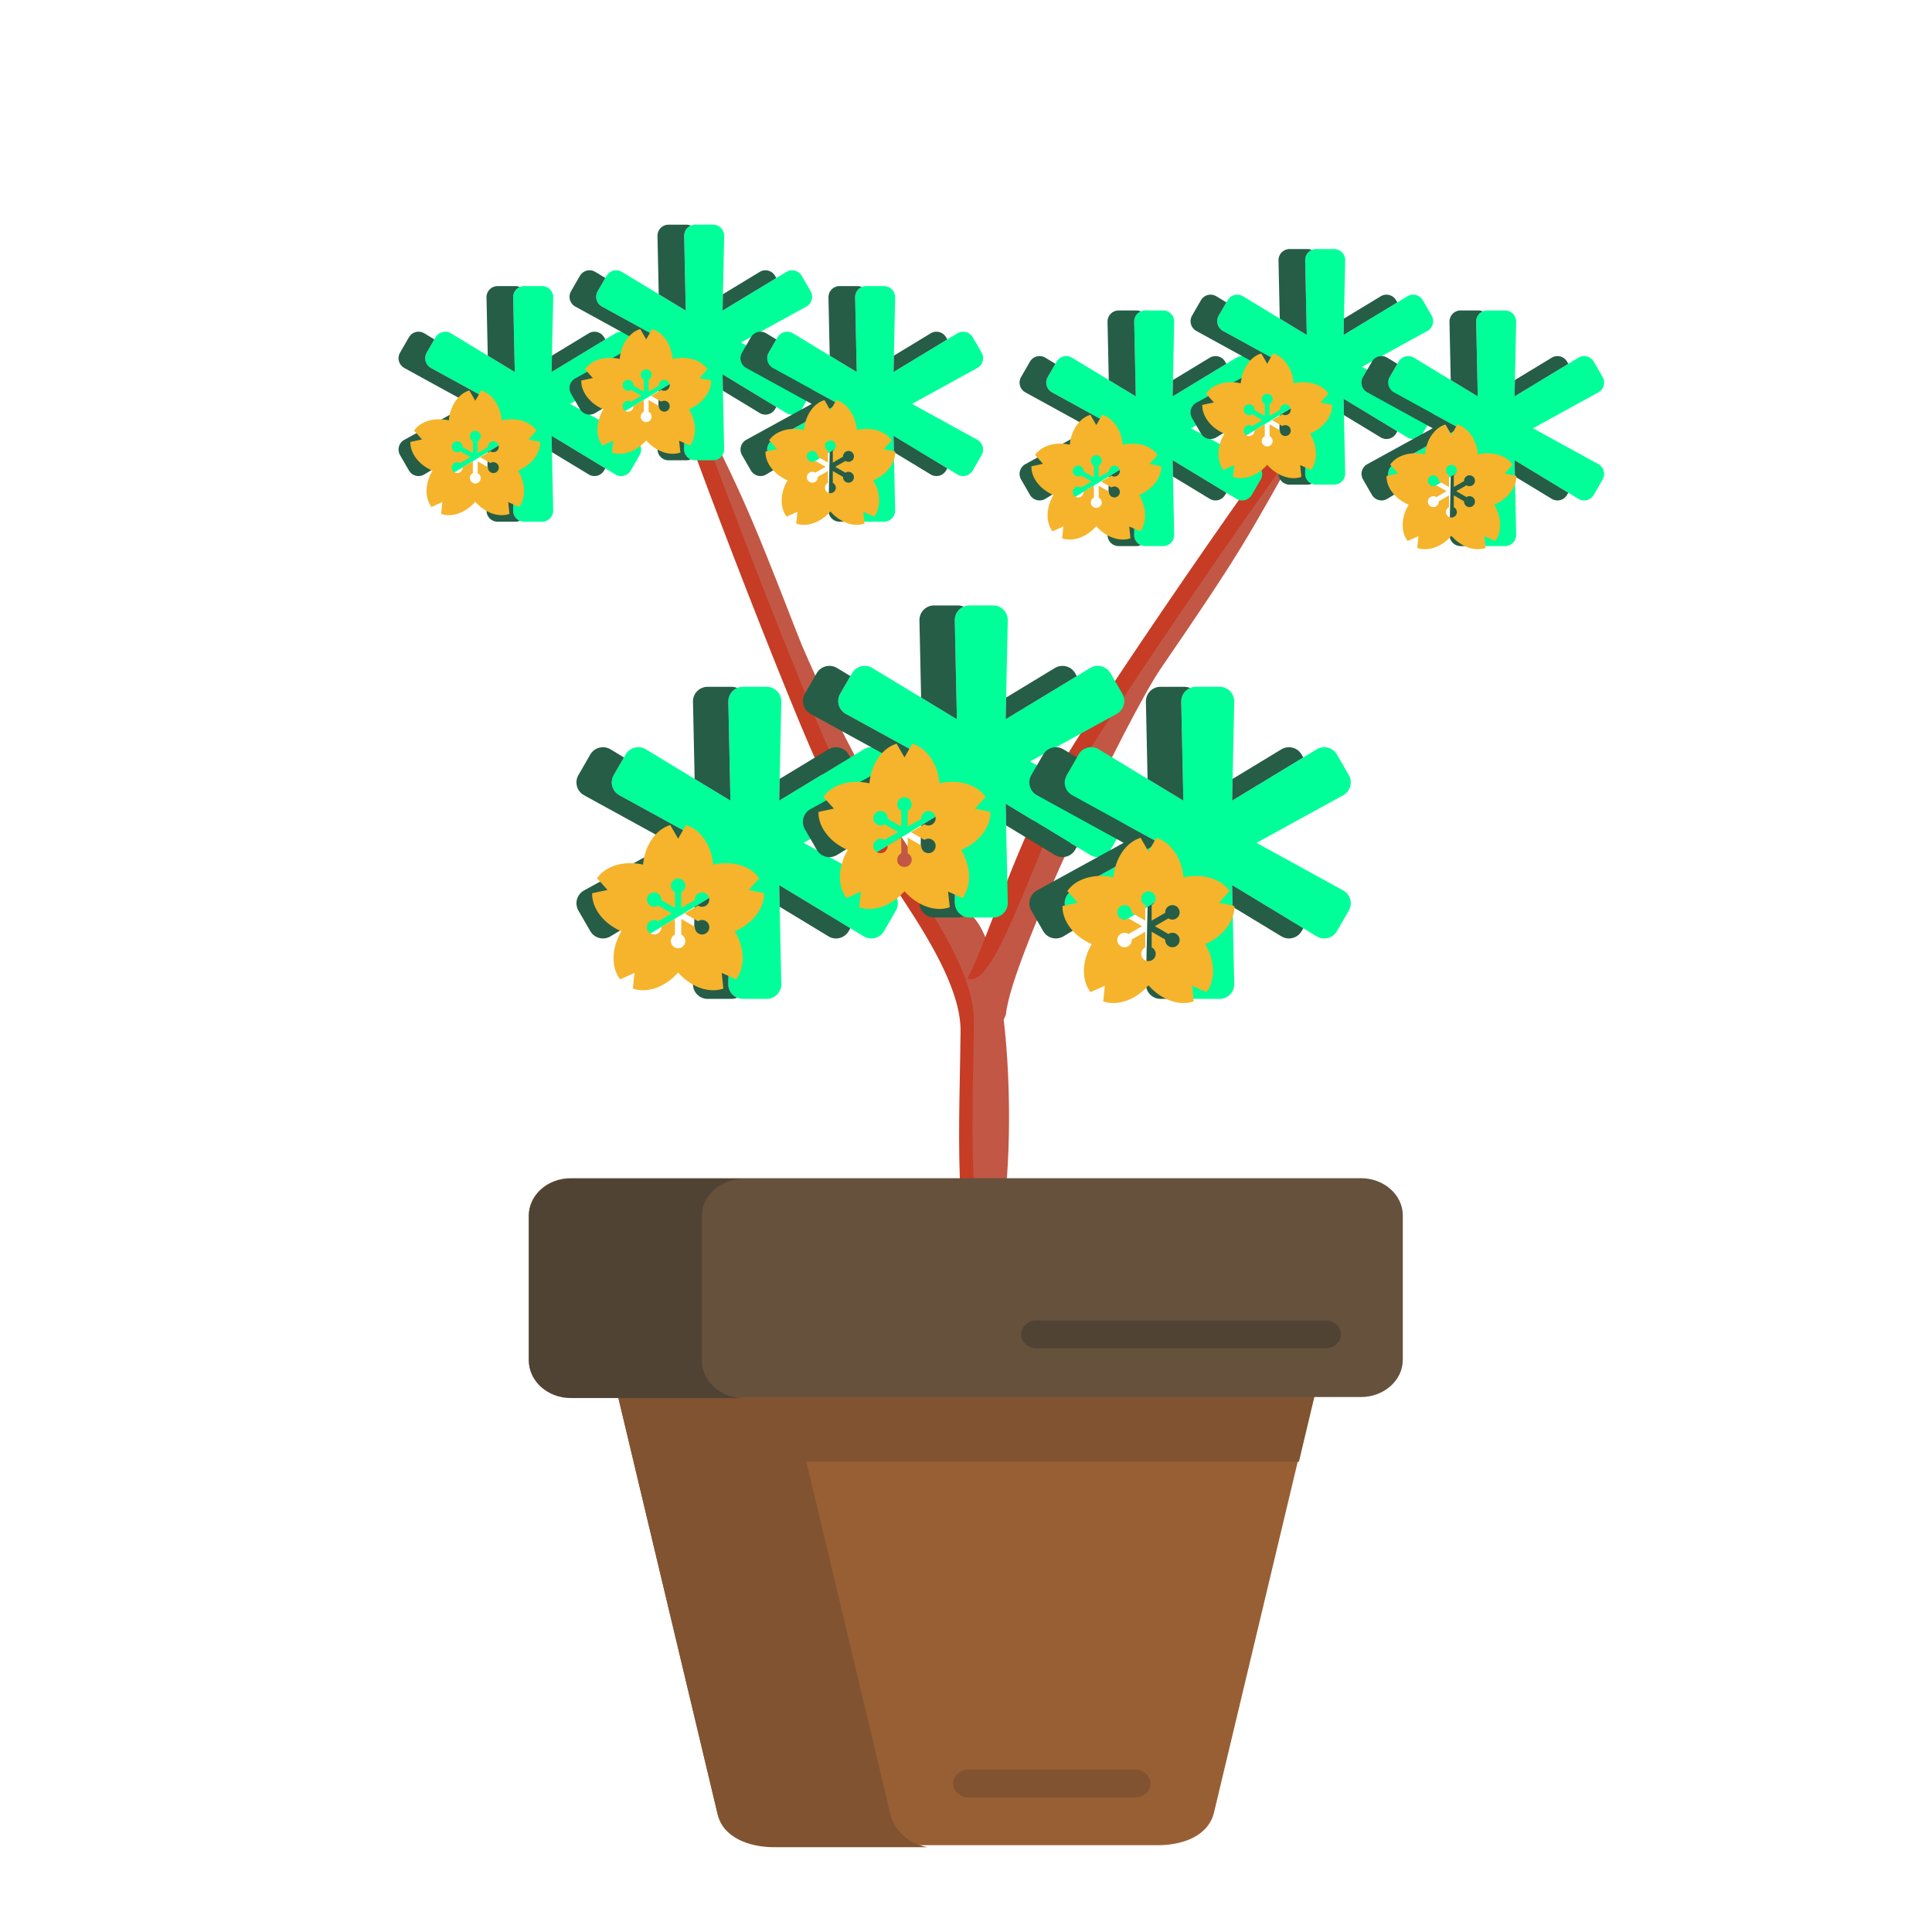 <?xml version="1.0" encoding="UTF-8" standalone="no"?>
<!-- Created with Inkscape (http://www.inkscape.org/) -->

<svg
   width="500"
   height="500"
   viewBox="0 0 132.292 132.292"
   version="1.1"
   id="svg2515"
   inkscape:version="1.1.2 (b8e25be833, 2022-02-05)"
   sodipodi:docname="bonsai08s00blooming.svg"
   inkscape:export-filename="C:\Users\Lenovo\Desktop\Coding\Media files\Bonsais\bonsai08.png"
   inkscape:export-xdpi="96"
   inkscape:export-ydpi="96"
   xmlns:inkscape="http://www.inkscape.org/namespaces/inkscape"
   xmlns:sodipodi="http://sodipodi.sourceforge.net/DTD/sodipodi-0.dtd"
   xmlns="http://www.w3.org/2000/svg"
   xmlns:svg="http://www.w3.org/2000/svg">
  <sodipodi:namedview
     id="namedview2517"
     pagecolor="#ffffff"
     bordercolor="#666666"
     borderopacity="1.0"
     inkscape:pageshadow="2"
     inkscape:pageopacity="0.0"
     inkscape:pagecheckerboard="0"
     inkscape:document-units="mm"
     showgrid="false"
     units="px"
     inkscape:zoom="1.4142136"
     inkscape:cx="272.58966"
     inkscape:cy="249.25513"
     inkscape:window-width="1920"
     inkscape:window-height="1001"
     inkscape:window-x="-9"
     inkscape:window-y="-9"
     inkscape:window-maximized="1"
     inkscape:current-layer="g41450" />
  <defs
     id="defs2512">
    <marker
       style="overflow:visible"
       id="Arrow1Sstart"
       refX="0.0"
       refY="0.0"
       orient="auto"
       inkscape:stockid="Arrow1Sstart"
       inkscape:isstock="true">
      <path
         transform="scale(0.2) translate(6,0)"
         style="fill-rule:evenodd;fill:context-stroke;stroke:context-stroke;stroke-width:1.0pt"
         d="M 0.0,0.0 L 5.0,-5.0 L -12.5,0.0 L 5.0,5.0 L 0.0,0.0 z "
         id="path24092" />
    </marker>
    <marker
       style="overflow:visible"
       id="Arrow1Mstart"
       refX="0.0"
       refY="0.0"
       orient="auto"
       inkscape:stockid="Arrow1Mstart"
       inkscape:isstock="true">
      <path
         transform="scale(0.4) translate(10,0)"
         style="fill-rule:evenodd;fill:context-stroke;stroke:context-stroke;stroke-width:1.0pt"
         d="M 0.0,0.0 L 5.0,-5.0 L -12.5,0.0 L 5.0,5.0 L 0.0,0.0 z "
         id="path24086" />
    </marker>
    <marker
       style="overflow:visible"
       id="Arrow1Lstart"
       refX="0.0"
       refY="0.0"
       orient="auto"
       inkscape:stockid="Arrow1Lstart"
       inkscape:isstock="true">
      <path
         transform="scale(0.8) translate(12.5,0)"
         style="fill-rule:evenodd;fill:context-stroke;stroke:context-stroke;stroke-width:1.0pt"
         d="M 0.0,0.0 L 5.0,-5.0 L -12.5,0.0 L 5.0,5.0 L 0.0,0.0 z "
         id="path24080" />
    </marker>
    <marker
       style="overflow:visible;"
       id="Arrow1Lend"
       refX="0.0"
       refY="0.0"
       orient="auto"
       inkscape:stockid="Arrow1Lend"
       inkscape:isstock="true">
      <path
         transform="scale(0.8) rotate(180) translate(12.5,0)"
         style="fill-rule:evenodd;fill:context-stroke;stroke:context-stroke;stroke-width:1.0pt;"
         d="M 0.0,0.0 L 5.0,-5.0 L -12.5,0.0 L 5.0,5.0 L 0.0,0.0 z "
         id="path24083" />
    </marker>
  </defs>
  <g
     inkscape:label="Seedling"
     inkscape:groupmode="layer"
     id="g41450"
     style="display:inline">
    <g
       id="g27997"
       transform="matrix(1.109,-0.524,0.524,1.109,-99.153,51.94)"
       style="display:inline">
      <g
         id="g27995"
         transform="rotate(52.342,37.478,160.987)"
         style="display:inline">
        <path
           style="display:inline;fill:#c25745;fill-opacity:1;stroke:#c25745;stroke-width:0.216px;stroke-linecap:butt;stroke-linejoin:miter;stroke-opacity:1"
           d="m -16.771,19.211 c -7.149,-5.29 12.722,12.509 16.742,15.682 4.027,3.179 12.08,5.934 13.987,9.748 1.907,3.815 5.51,11.868 6.782,10.596 1.272,-1.272 -6.358,-16.53 -9.748,-16.53 -3.391,0 -13.052,-7.377 -15.47,-9.537 -5.934,-5.298 -6.343,-5.558 -12.292,-9.96 z"
           id="path27991"
           sodipodi:nodetypes="sssssss" />
        <path
           id="path27993"
           style="fill:#c63c25;fill-opacity:1;stroke:#c63c25;stroke-width:1px;stroke-linecap:butt;stroke-linejoin:miter;stroke-opacity:1"
           d="m -320.574,0.502 c -4.315,-0.434 68.245,64.343 84.549,77.215 18.665,14.735 55.995,27.505 64.836,45.188 8.841,17.682 25.541,55.013 31.436,49.119 0.515,-0.515 0.708,-1.537 0.633,-2.953 -6.243,3.798 -22.365,-32.192 -30.998,-49.457 -8.841,-17.682 -46.171,-30.452 -64.836,-45.187 -12.113,-9.563 -55.252,-47.756 -74.873,-66.592 -1.29,-0.954 -2.384,-1.763 -3.803,-2.812 -4.142,-3.065 -6.327,-4.457 -6.943,-4.52 z"
           transform="matrix(0.216,0,0,0.216,50.889,18.127)" />
      </g>
    </g>
    <g
       id="g28019"
       transform="matrix(1.192,0.288,-0.288,1.192,-18.257,-50.438)"
       style="display:inline">
      <g
         id="g28017"
         transform="rotate(69.051,25.059,116.225)"
         style="display:inline">
        <path
           style="display:inline;fill:#c25745;fill-opacity:1;stroke:#c25745;stroke-width:0.216px;stroke-linecap:butt;stroke-linejoin:miter;stroke-opacity:1"
           d="m -16.771,19.211 c -7.149,-5.29 12.722,12.509 16.742,15.682 4.027,3.179 7.713,3.998 11.397,6.916 1.095,-1.037 3.532,-0.893 2.219,-1.573 C 10.531,39.558 -2.061,31.33 -4.48,29.171 -10.413,23.873 -10.822,23.613 -16.771,19.211 Z"
           id="path28013"
           sodipodi:nodetypes="ssccss" />
        <path
           id="path28015"
           style="fill:#c63c25;fill-opacity:1;stroke:#c63c25;stroke-width:1px;stroke-linecap:butt;stroke-linejoin:miter;stroke-opacity:1"
           d="m -320.574,0.502 c -4.315,-0.434 68.245,64.343 84.549,77.215 18.665,14.735 43.072,25.468 52.828,32.059 1.846,-6.512 -35.148,-22.736 -51.758,-35.35 -12.113,-9.563 -55.252,-47.756 -74.873,-66.592 -1.29,-0.954 -2.384,-1.763 -3.803,-2.812 -4.142,-3.065 -6.327,-4.457 -6.943,-4.52 z"
           transform="matrix(0.216,0,0,0.216,50.889,18.127)"
           sodipodi:nodetypes="sscccss" />
      </g>
    </g>
    <g
       id="g3139-8"
       style="display:inline"
       transform="matrix(0.755,0,0,0.755,40.011,-14.248)">
      <g
         id="g2290-0">
        <g
           id="g28241-7"
           transform="matrix(0.653,0,0,0.653,-39.473,-6.814)"
           style="display:inline">
          <g
             id="g28177-59"
             transform="translate(6.085,55.827)">
            <path
               d="m 147.718,47.981 -9.09,-4.992 9.09,-4.992 c 0.754,-0.414 1.02,-1.367 0.59,-2.112 l -1.245,-2.157 c -0.43,-0.745 -1.388,-0.991 -2.124,-0.545 l -8.868,5.377 0.222,-10.368 c 0.018,-0.86 -0.674,-1.567 -1.534,-1.567 h -2.49 c -0.86,0 -1.552,0.707 -1.534,1.567 l 0.222,10.368 -8.868,-5.377 c -0.735,-0.446 -1.694,-0.2 -2.124,0.545 l -1.245,2.157 c -0.43,0.745 -0.164,1.698 0.59,2.112 l 9.09,4.992 -9.09,4.992 c -0.754,0.414 -1.02,1.367 -0.59,2.112 l 1.245,2.157 c 0.43,0.745 1.388,0.991 2.124,0.545 l 8.868,-5.377 -0.222,10.368 c -0.018,0.86 0.674,1.567 1.534,1.567 h 2.49 c 0.86,0 1.552,-0.707 1.534,-1.567 l -0.222,-10.368 8.868,5.377 c 0.735,0.446 1.694,0.2 2.124,-0.545 l 1.245,-2.157 c 0.43,-0.745 0.164,-1.698 -0.59,-2.112 z"
               id="path2-07-5"
               style="fill:#00ff99;fill-opacity:1;stroke-width:0.064" />
            <path
               id="path2-07-3-0"
               style="display:inline;fill:#265d47;fill-opacity:1;stroke:none;stroke-width:0.064;stroke-opacity:1"
               d="m 128.564,26.626 c -0.86,0 -1.552,0.707 -1.534,1.567 l 0.174,8.093 3.753,2.275 -0.222,-10.368 c -0.014,-0.644 0.371,-1.202 0.927,-1.442 -0.186,-0.08 -0.391,-0.125 -0.607,-0.125 z M 117.653,32.963 c -0.551,-0.022 -1.096,0.254 -1.392,0.766 l -1.245,2.156 c -0.43,0.745 -0.164,1.698 0.59,2.112 l 9.09,4.991 -9.09,4.992 c -0.754,0.414 -1.02,1.367 -0.59,2.112 l 1.245,2.156 c 0.43,0.745 1.388,0.991 2.124,0.545 l 1.404,-0.851 -1.069,-1.851 c -0.43,-0.745 -0.164,-1.698 0.59,-2.112 l 9.09,-4.992 -9.09,-4.991 c -0.754,-0.414 -1.02,-1.367 -0.59,-2.112 l 1.069,-1.851 -1.404,-0.851 c -0.23,-0.139 -0.481,-0.211 -0.732,-0.221 z m 24.314,0 c -0.25,0.01 -0.502,0.082 -0.732,0.221 l -5.115,3.101 -0.049,2.275 7.464,-4.525 -0.177,-0.306 c -0.296,-0.512 -0.841,-0.788 -1.392,-0.766 z m -11.01,14.455 -3.753,2.275 -0.174,8.093 c -0.018,0.86 0.674,1.567 1.534,1.567 h 2.49 c 0.216,0 0.421,-0.044 0.607,-0.125 -0.556,-0.24 -0.941,-0.798 -0.927,-1.442 z m 5.114,0 0.049,2.275 5.115,3.101 c 0.735,0.446 1.694,0.2 2.124,-0.545 l 0.177,-0.306 z" />
          </g>
          <g
             id="g28177-5-6"
             transform="translate(29.832,47.296)"
             style="display:inline">
            <path
               d="m 147.718,47.981 -9.09,-4.992 9.09,-4.992 c 0.754,-0.414 1.02,-1.367 0.59,-2.112 l -1.245,-2.157 c -0.43,-0.745 -1.388,-0.991 -2.124,-0.545 l -8.868,5.377 0.222,-10.368 c 0.018,-0.86 -0.674,-1.567 -1.534,-1.567 h -2.49 c -0.86,0 -1.552,0.707 -1.534,1.567 l 0.222,10.368 -8.868,-5.377 c -0.735,-0.446 -1.694,-0.2 -2.124,0.545 l -1.245,2.157 c -0.43,0.745 -0.164,1.698 0.59,2.112 l 9.09,4.992 -9.09,4.992 c -0.754,0.414 -1.02,1.367 -0.59,2.112 l 1.245,2.157 c 0.43,0.745 1.388,0.991 2.124,0.545 l 8.868,-5.377 -0.222,10.368 c -0.018,0.86 0.674,1.567 1.534,1.567 h 2.49 c 0.86,0 1.552,-0.707 1.534,-1.567 l -0.222,-10.368 8.868,5.377 c 0.735,0.446 1.694,0.2 2.124,-0.545 l 1.245,-2.157 c 0.43,-0.745 0.164,-1.698 -0.59,-2.112 z"
               id="path2-07-6-4"
               style="fill:#00ff99;fill-opacity:1;stroke-width:0.064" />
            <path
               id="path2-07-3-7-5"
               style="display:inline;fill:#265d47;fill-opacity:1;stroke:none;stroke-width:0.064;stroke-opacity:1"
               d="m 128.564,26.626 c -0.86,0 -1.552,0.707 -1.534,1.567 l 0.174,8.093 3.753,2.275 -0.222,-10.368 c -0.014,-0.644 0.371,-1.202 0.927,-1.442 -0.186,-0.08 -0.391,-0.125 -0.607,-0.125 z M 117.653,32.963 c -0.551,-0.022 -1.096,0.254 -1.392,0.766 l -1.245,2.156 c -0.43,0.745 -0.164,1.698 0.59,2.112 l 9.09,4.991 -9.09,4.992 c -0.754,0.414 -1.02,1.367 -0.59,2.112 l 1.245,2.156 c 0.43,0.745 1.388,0.991 2.124,0.545 l 1.404,-0.851 -1.069,-1.851 c -0.43,-0.745 -0.164,-1.698 0.59,-2.112 l 9.09,-4.992 -9.09,-4.991 c -0.754,-0.414 -1.02,-1.367 -0.59,-2.112 l 1.069,-1.851 -1.404,-0.851 c -0.23,-0.139 -0.481,-0.211 -0.732,-0.221 z m 24.314,0 c -0.25,0.01 -0.502,0.082 -0.732,0.221 l -5.115,3.101 -0.049,2.275 7.464,-4.525 -0.177,-0.306 c -0.296,-0.512 -0.841,-0.788 -1.392,-0.766 z m -11.01,14.455 -3.753,2.275 -0.174,8.093 c -0.018,0.86 0.674,1.567 1.534,1.567 h 2.49 c 0.216,0 0.421,-0.044 0.607,-0.125 -0.556,-0.24 -0.941,-0.798 -0.927,-1.442 z m 5.114,0 0.049,2.275 5.115,3.101 c 0.735,0.446 1.694,0.2 2.124,-0.545 l 0.177,-0.306 z" />
          </g>
          <g
             id="g28177-7-6"
             transform="translate(53.579,55.827)"
             style="display:inline">
            <path
               d="m 147.718,47.981 -9.09,-4.992 9.09,-4.992 c 0.754,-0.414 1.02,-1.367 0.59,-2.112 l -1.245,-2.157 c -0.43,-0.745 -1.388,-0.991 -2.124,-0.545 l -8.868,5.377 0.222,-10.368 c 0.018,-0.86 -0.674,-1.567 -1.534,-1.567 h -2.49 c -0.86,0 -1.552,0.707 -1.534,1.567 l 0.222,10.368 -8.868,-5.377 c -0.735,-0.446 -1.694,-0.2 -2.124,0.545 l -1.245,2.157 c -0.43,0.745 -0.164,1.698 0.59,2.112 l 9.09,4.992 -9.09,4.992 c -0.754,0.414 -1.02,1.367 -0.59,2.112 l 1.245,2.157 c 0.43,0.745 1.388,0.991 2.124,0.545 l 8.868,-5.377 -0.222,10.368 c -0.018,0.86 0.674,1.567 1.534,1.567 h 2.49 c 0.86,0 1.552,-0.707 1.534,-1.567 l -0.222,-10.368 8.868,5.377 c 0.735,0.446 1.694,0.2 2.124,-0.545 l 1.245,-2.157 c 0.43,-0.745 0.164,-1.698 -0.59,-2.112 z"
               id="path2-07-8-61"
               style="fill:#00ff99;fill-opacity:1;stroke-width:0.064" />
            <path
               id="path2-07-3-2-6"
               style="display:inline;fill:#265d47;fill-opacity:1;stroke:none;stroke-width:0.064;stroke-opacity:1"
               d="m 128.564,26.626 c -0.86,0 -1.552,0.707 -1.534,1.567 l 0.174,8.093 3.753,2.275 -0.222,-10.368 c -0.014,-0.644 0.371,-1.202 0.927,-1.442 -0.186,-0.08 -0.391,-0.125 -0.607,-0.125 z M 117.653,32.963 c -0.551,-0.022 -1.096,0.254 -1.392,0.766 l -1.245,2.156 c -0.43,0.745 -0.164,1.698 0.59,2.112 l 9.09,4.991 -9.09,4.992 c -0.754,0.414 -1.02,1.367 -0.59,2.112 l 1.245,2.156 c 0.43,0.745 1.388,0.991 2.124,0.545 l 1.404,-0.851 -1.069,-1.851 c -0.43,-0.745 -0.164,-1.698 0.59,-2.112 l 9.09,-4.992 -9.09,-4.991 c -0.754,-0.414 -1.02,-1.367 -0.59,-2.112 l 1.069,-1.851 -1.404,-0.851 c -0.23,-0.139 -0.481,-0.211 -0.732,-0.221 z m 24.314,0 c -0.25,0.01 -0.502,0.082 -0.732,0.221 l -5.115,3.101 -0.049,2.275 7.464,-4.525 -0.177,-0.306 c -0.296,-0.512 -0.841,-0.788 -1.392,-0.766 z m -11.01,14.455 -3.753,2.275 -0.174,8.093 c -0.018,0.86 0.674,1.567 1.534,1.567 h 2.49 c 0.216,0 0.421,-0.044 0.607,-0.125 -0.556,-0.24 -0.941,-0.798 -0.927,-1.442 z m 5.114,0 0.049,2.275 5.115,3.101 c 0.735,0.446 1.694,0.2 2.124,-0.545 l 0.177,-0.306 z" />
          </g>
        </g>
      </g>
      <g
         id="g6-3"
         transform="matrix(0.023,0,0,0.023,72.752,57.138)"
         style="display:inline;fill:#f5b42b;fill-opacity:1">
        <path
           class="st0"
           d="m 511.976,213.063 -45.863,-9.749 31.374,-34.845 C 472.114,131.733 417.268,115.015 360.373,127.926 355.071,69.826 322.223,22.83 279.444,10.052 L 256,50.659 232.556,10.053 C 189.777,22.832 156.93,69.828 151.627,127.927 94.733,115.016 39.886,131.734 14.514,168.47 l 31.374,34.844 -45.864,9.749 c -1.066,44.634 33.479,90.396 87.097,113.393 -29.86,50.12 -30.91,107.448 -3.812,142.931 l 42.834,-19.071 -4.901,46.632 c 42.12,14.806 96.318,-3.907 134.758,-47.794 38.44,43.887 92.638,62.6 134.758,47.794 l -4.901,-46.632 42.835,19.072 c 27.097,-35.483 26.048,-92.811 -3.812,-142.932 53.617,-22.996 88.162,-68.759 87.096,-113.393 z m -196.599,83.322 c 3.526,-2.358 7.678,-3.63 11.998,-3.63 3.762,0 7.479,0.998 10.752,2.889 4.986,2.876 8.552,7.525 10.043,13.085 1.49,5.56 0.725,11.369 -2.156,16.353 -3.838,6.65 -10.996,10.781 -18.68,10.781 -3.765,0 -7.484,-1 -10.758,-2.89 -7.126,-4.116 -11.228,-12.025 -10.724,-20.072 l -40.32,-23.278 v 46.552 c 7.222,3.587 12.021,11.096 12.021,19.327 0,11.884 -9.669,21.551 -21.553,21.551 -11.884,0 -21.553,-9.667 -21.553,-21.551 0,-8.231 4.799,-15.74 12.021,-19.327 v -46.552 l -40.319,23.278 c 0.504,8.047 -3.598,15.956 -10.724,20.072 -3.275,1.889 -6.994,2.89 -10.758,2.89 -7.684,0 -14.842,-4.132 -18.682,-10.781 -2.878,-4.984 -3.644,-10.792 -2.154,-16.353 1.49,-5.56 5.057,-10.209 10.043,-13.087 3.272,-1.889 6.989,-2.887 10.752,-2.887 4.321,0 8.473,1.272 11.996,3.63 l 40.312,-23.274 -40.312,-23.272 c -3.523,2.359 -7.675,3.63 -11.996,3.63 -3.762,0 -7.479,-0.998 -10.752,-2.89 -4.986,-2.876 -8.552,-7.525 -10.043,-13.085 -1.49,-5.56 -0.724,-11.369 2.156,-16.353 3.838,-6.65 10.995,-10.781 18.68,-10.781 3.764,0 7.484,1 10.758,2.89 7.126,4.116 11.228,12.025 10.724,20.072 l 40.319,23.278 v -46.552 c -7.222,-3.587 -12.021,-11.096 -12.021,-19.327 0,-11.884 9.669,-21.551 21.553,-21.551 11.884,0 21.553,9.667 21.553,21.551 0,8.231 -4.799,15.74 -12.021,19.327 V 256.6 l 40.32,-23.278 c -0.504,-8.047 3.598,-15.956 10.724,-20.072 3.275,-1.889 6.994,-2.89 10.758,-2.89 7.684,0 14.842,4.132 18.682,10.781 2.878,4.984 3.644,10.792 2.154,16.353 -1.49,5.56 -5.057,10.209 -10.043,13.088 -3.272,1.889 -6.989,2.887 -10.752,2.887 -4.32,0 -8.472,-1.272 -11.998,-3.63 l -40.31,23.272 z"
           id="path4-1-7"
           style="fill:#f5b42b;fill-opacity:1" />
      </g>
      <g
         id="g6-4-1"
         transform="matrix(0.023,0,0,0.023,56.045,50.694)"
         style="display:inline;fill:#f5b42b;fill-opacity:1">
        <path
           class="st0"
           d="m 511.976,213.063 -45.863,-9.749 31.374,-34.845 C 472.114,131.733 417.268,115.015 360.373,127.926 355.071,69.826 322.223,22.83 279.444,10.052 L 256,50.659 232.556,10.053 C 189.777,22.832 156.93,69.828 151.627,127.927 94.733,115.016 39.886,131.734 14.514,168.47 l 31.374,34.844 -45.864,9.749 c -1.066,44.634 33.479,90.396 87.097,113.393 -29.86,50.12 -30.91,107.448 -3.812,142.931 l 42.834,-19.071 -4.901,46.632 c 42.12,14.806 96.318,-3.907 134.758,-47.794 38.44,43.887 92.638,62.6 134.758,47.794 l -4.901,-46.632 42.835,19.072 c 27.097,-35.483 26.048,-92.811 -3.812,-142.932 53.617,-22.996 88.162,-68.759 87.096,-113.393 z m -196.599,83.322 c 3.526,-2.358 7.678,-3.63 11.998,-3.63 3.762,0 7.479,0.998 10.752,2.889 4.986,2.876 8.552,7.525 10.043,13.085 1.49,5.56 0.725,11.369 -2.156,16.353 -3.838,6.65 -10.996,10.781 -18.68,10.781 -3.765,0 -7.484,-1 -10.758,-2.89 -7.126,-4.116 -11.228,-12.025 -10.724,-20.072 l -40.32,-23.278 v 46.552 c 7.222,3.587 12.021,11.096 12.021,19.327 0,11.884 -9.669,21.551 -21.553,21.551 -11.884,0 -21.553,-9.667 -21.553,-21.551 0,-8.231 4.799,-15.74 12.021,-19.327 v -46.552 l -40.319,23.278 c 0.504,8.047 -3.598,15.956 -10.724,20.072 -3.275,1.889 -6.994,2.89 -10.758,2.89 -7.684,0 -14.842,-4.132 -18.682,-10.781 -2.878,-4.984 -3.644,-10.792 -2.154,-16.353 1.49,-5.56 5.057,-10.209 10.043,-13.087 3.272,-1.889 6.989,-2.887 10.752,-2.887 4.321,0 8.473,1.272 11.996,3.63 l 40.312,-23.274 -40.312,-23.272 c -3.523,2.359 -7.675,3.63 -11.996,3.63 -3.762,0 -7.479,-0.998 -10.752,-2.89 -4.986,-2.876 -8.552,-7.525 -10.043,-13.085 -1.49,-5.56 -0.724,-11.369 2.156,-16.353 3.838,-6.65 10.995,-10.781 18.68,-10.781 3.764,0 7.484,1 10.758,2.89 7.126,4.116 11.228,12.025 10.724,20.072 l 40.319,23.278 v -46.552 c -7.222,-3.587 -12.021,-11.096 -12.021,-19.327 0,-11.884 9.669,-21.551 21.553,-21.551 11.884,0 21.553,9.667 21.553,21.551 0,8.231 -4.799,15.74 -12.021,19.327 V 256.6 l 40.32,-23.278 c -0.504,-8.047 3.598,-15.956 10.724,-20.072 3.275,-1.889 6.994,-2.89 10.758,-2.89 7.684,0 14.842,4.132 18.682,10.781 2.878,4.984 3.644,10.792 2.154,16.353 -1.49,5.56 -5.057,10.209 -10.043,13.088 -3.272,1.889 -6.989,2.887 -10.752,2.887 -4.32,0 -8.472,-1.272 -11.998,-3.63 l -40.31,23.272 z"
           id="path4-1-6-6"
           style="fill:#f5b42b;fill-opacity:1" />
      </g>
      <g
         id="g6-4-4-1"
         transform="matrix(0.023,0,0,0.023,40.545,56.262)"
         style="display:inline;fill:#f5b42b;fill-opacity:1">
        <path
           class="st0"
           d="m 511.976,213.063 -45.863,-9.749 31.374,-34.845 C 472.114,131.733 417.268,115.015 360.373,127.926 355.071,69.826 322.223,22.83 279.444,10.052 L 256,50.659 232.556,10.053 C 189.777,22.832 156.93,69.828 151.627,127.927 94.733,115.016 39.886,131.734 14.514,168.47 l 31.374,34.844 -45.864,9.749 c -1.066,44.634 33.479,90.396 87.097,113.393 -29.86,50.12 -30.91,107.448 -3.812,142.931 l 42.834,-19.071 -4.901,46.632 c 42.12,14.806 96.318,-3.907 134.758,-47.794 38.44,43.887 92.638,62.6 134.758,47.794 l -4.901,-46.632 42.835,19.072 c 27.097,-35.483 26.048,-92.811 -3.812,-142.932 53.617,-22.996 88.162,-68.759 87.096,-113.393 z m -196.599,83.322 c 3.526,-2.358 7.678,-3.63 11.998,-3.63 3.762,0 7.479,0.998 10.752,2.889 4.986,2.876 8.552,7.525 10.043,13.085 1.49,5.56 0.725,11.369 -2.156,16.353 -3.838,6.65 -10.996,10.781 -18.68,10.781 -3.765,0 -7.484,-1 -10.758,-2.89 -7.126,-4.116 -11.228,-12.025 -10.724,-20.072 l -40.32,-23.278 v 46.552 c 7.222,3.587 12.021,11.096 12.021,19.327 0,11.884 -9.669,21.551 -21.553,21.551 -11.884,0 -21.553,-9.667 -21.553,-21.551 0,-8.231 4.799,-15.74 12.021,-19.327 v -46.552 l -40.319,23.278 c 0.504,8.047 -3.598,15.956 -10.724,20.072 -3.275,1.889 -6.994,2.89 -10.758,2.89 -7.684,0 -14.842,-4.132 -18.682,-10.781 -2.878,-4.984 -3.644,-10.792 -2.154,-16.353 1.49,-5.56 5.057,-10.209 10.043,-13.087 3.272,-1.889 6.989,-2.887 10.752,-2.887 4.321,0 8.473,1.272 11.996,3.63 l 40.312,-23.274 -40.312,-23.272 c -3.523,2.359 -7.675,3.63 -11.996,3.63 -3.762,0 -7.479,-0.998 -10.752,-2.89 -4.986,-2.876 -8.552,-7.525 -10.043,-13.085 -1.49,-5.56 -0.724,-11.369 2.156,-16.353 3.838,-6.65 10.995,-10.781 18.68,-10.781 3.764,0 7.484,1 10.758,2.89 7.126,4.116 11.228,12.025 10.724,20.072 l 40.319,23.278 v -46.552 c -7.222,-3.587 -12.021,-11.096 -12.021,-19.327 0,-11.884 9.669,-21.551 21.553,-21.551 11.884,0 21.553,9.667 21.553,21.551 0,8.231 -4.799,15.74 -12.021,19.327 V 256.6 l 40.32,-23.278 c -0.504,-8.047 3.598,-15.956 10.724,-20.072 3.275,-1.889 6.994,-2.89 10.758,-2.89 7.684,0 14.842,4.132 18.682,10.781 2.878,4.984 3.644,10.792 2.154,16.353 -1.49,5.56 -5.057,10.209 -10.043,13.088 -3.272,1.889 -6.989,2.887 -10.752,2.887 -4.32,0 -8.472,-1.272 -11.998,-3.63 l -40.31,23.272 z"
           id="path4-1-6-9-8"
           style="fill:#f5b42b;fill-opacity:1" />
      </g>
    </g>
    <g
       id="g3139-8-0"
       style="display:inline"
       transform="matrix(0.755,0,0,0.755,-2.513,-15.917)">
      <g
         id="g2290-0-1">
        <g
           id="g28241-7-4"
           transform="matrix(0.653,0,0,0.653,-39.473,-6.814)"
           style="display:inline">
          <g
             id="g28177-59-2"
             transform="translate(6.085,55.827)">
            <path
               d="m 147.718,47.981 -9.09,-4.992 9.09,-4.992 c 0.754,-0.414 1.02,-1.367 0.59,-2.112 l -1.245,-2.157 c -0.43,-0.745 -1.388,-0.991 -2.124,-0.545 l -8.868,5.377 0.222,-10.368 c 0.018,-0.86 -0.674,-1.567 -1.534,-1.567 h -2.49 c -0.86,0 -1.552,0.707 -1.534,1.567 l 0.222,10.368 -8.868,-5.377 c -0.735,-0.446 -1.694,-0.2 -2.124,0.545 l -1.245,2.157 c -0.43,0.745 -0.164,1.698 0.59,2.112 l 9.09,4.992 -9.09,4.992 c -0.754,0.414 -1.02,1.367 -0.59,2.112 l 1.245,2.157 c 0.43,0.745 1.388,0.991 2.124,0.545 l 8.868,-5.377 -0.222,10.368 c -0.018,0.86 0.674,1.567 1.534,1.567 h 2.49 c 0.86,0 1.552,-0.707 1.534,-1.567 l -0.222,-10.368 8.868,5.377 c 0.735,0.446 1.694,0.2 2.124,-0.545 l 1.245,-2.157 c 0.43,-0.745 0.164,-1.698 -0.59,-2.112 z"
               id="path2-07-5-6"
               style="fill:#00ff99;fill-opacity:1;stroke-width:0.064" />
            <path
               id="path2-07-3-0-2"
               style="display:inline;fill:#265d47;fill-opacity:1;stroke:none;stroke-width:0.064;stroke-opacity:1"
               d="m 128.564,26.626 c -0.86,0 -1.552,0.707 -1.534,1.567 l 0.174,8.093 3.753,2.275 -0.222,-10.368 c -0.014,-0.644 0.371,-1.202 0.927,-1.442 -0.186,-0.08 -0.391,-0.125 -0.607,-0.125 z M 117.653,32.963 c -0.551,-0.022 -1.096,0.254 -1.392,0.766 l -1.245,2.156 c -0.43,0.745 -0.164,1.698 0.59,2.112 l 9.09,4.991 -9.09,4.992 c -0.754,0.414 -1.02,1.367 -0.59,2.112 l 1.245,2.156 c 0.43,0.745 1.388,0.991 2.124,0.545 l 1.404,-0.851 -1.069,-1.851 c -0.43,-0.745 -0.164,-1.698 0.59,-2.112 l 9.09,-4.992 -9.09,-4.991 c -0.754,-0.414 -1.02,-1.367 -0.59,-2.112 l 1.069,-1.851 -1.404,-0.851 c -0.23,-0.139 -0.481,-0.211 -0.732,-0.221 z m 24.314,0 c -0.25,0.01 -0.502,0.082 -0.732,0.221 l -5.115,3.101 -0.049,2.275 7.464,-4.525 -0.177,-0.306 c -0.296,-0.512 -0.841,-0.788 -1.392,-0.766 z m -11.01,14.455 -3.753,2.275 -0.174,8.093 c -0.018,0.86 0.674,1.567 1.534,1.567 h 2.49 c 0.216,0 0.421,-0.044 0.607,-0.125 -0.556,-0.24 -0.941,-0.798 -0.927,-1.442 z m 5.114,0 0.049,2.275 5.115,3.101 c 0.735,0.446 1.694,0.2 2.124,-0.545 l 0.177,-0.306 z" />
          </g>
          <g
             id="g28177-5-6-6"
             transform="translate(29.832,47.296)"
             style="display:inline">
            <path
               d="m 147.718,47.981 -9.09,-4.992 9.09,-4.992 c 0.754,-0.414 1.02,-1.367 0.59,-2.112 l -1.245,-2.157 c -0.43,-0.745 -1.388,-0.991 -2.124,-0.545 l -8.868,5.377 0.222,-10.368 c 0.018,-0.86 -0.674,-1.567 -1.534,-1.567 h -2.49 c -0.86,0 -1.552,0.707 -1.534,1.567 l 0.222,10.368 -8.868,-5.377 c -0.735,-0.446 -1.694,-0.2 -2.124,0.545 l -1.245,2.157 c -0.43,0.745 -0.164,1.698 0.59,2.112 l 9.09,4.992 -9.09,4.992 c -0.754,0.414 -1.02,1.367 -0.59,2.112 l 1.245,2.157 c 0.43,0.745 1.388,0.991 2.124,0.545 l 8.868,-5.377 -0.222,10.368 c -0.018,0.86 0.674,1.567 1.534,1.567 h 2.49 c 0.86,0 1.552,-0.707 1.534,-1.567 l -0.222,-10.368 8.868,5.377 c 0.735,0.446 1.694,0.2 2.124,-0.545 l 1.245,-2.157 c 0.43,-0.745 0.164,-1.698 -0.59,-2.112 z"
               id="path2-07-6-4-5"
               style="fill:#00ff99;fill-opacity:1;stroke-width:0.064" />
            <path
               id="path2-07-3-7-5-64"
               style="display:inline;fill:#265d47;fill-opacity:1;stroke:none;stroke-width:0.064;stroke-opacity:1"
               d="m 128.564,26.626 c -0.86,0 -1.552,0.707 -1.534,1.567 l 0.174,8.093 3.753,2.275 -0.222,-10.368 c -0.014,-0.644 0.371,-1.202 0.927,-1.442 -0.186,-0.08 -0.391,-0.125 -0.607,-0.125 z M 117.653,32.963 c -0.551,-0.022 -1.096,0.254 -1.392,0.766 l -1.245,2.156 c -0.43,0.745 -0.164,1.698 0.59,2.112 l 9.09,4.991 -9.09,4.992 c -0.754,0.414 -1.02,1.367 -0.59,2.112 l 1.245,2.156 c 0.43,0.745 1.388,0.991 2.124,0.545 l 1.404,-0.851 -1.069,-1.851 c -0.43,-0.745 -0.164,-1.698 0.59,-2.112 l 9.09,-4.992 -9.09,-4.991 c -0.754,-0.414 -1.02,-1.367 -0.59,-2.112 l 1.069,-1.851 -1.404,-0.851 c -0.23,-0.139 -0.481,-0.211 -0.732,-0.221 z m 24.314,0 c -0.25,0.01 -0.502,0.082 -0.732,0.221 l -5.115,3.101 -0.049,2.275 7.464,-4.525 -0.177,-0.306 c -0.296,-0.512 -0.841,-0.788 -1.392,-0.766 z m -11.01,14.455 -3.753,2.275 -0.174,8.093 c -0.018,0.86 0.674,1.567 1.534,1.567 h 2.49 c 0.216,0 0.421,-0.044 0.607,-0.125 -0.556,-0.24 -0.941,-0.798 -0.927,-1.442 z m 5.114,0 0.049,2.275 5.115,3.101 c 0.735,0.446 1.694,0.2 2.124,-0.545 l 0.177,-0.306 z" />
          </g>
          <g
             id="g28177-7-6-7"
             transform="translate(53.579,55.827)"
             style="display:inline">
            <path
               d="m 147.718,47.981 -9.09,-4.992 9.09,-4.992 c 0.754,-0.414 1.02,-1.367 0.59,-2.112 l -1.245,-2.157 c -0.43,-0.745 -1.388,-0.991 -2.124,-0.545 l -8.868,5.377 0.222,-10.368 c 0.018,-0.86 -0.674,-1.567 -1.534,-1.567 h -2.49 c -0.86,0 -1.552,0.707 -1.534,1.567 l 0.222,10.368 -8.868,-5.377 c -0.735,-0.446 -1.694,-0.2 -2.124,0.545 l -1.245,2.157 c -0.43,0.745 -0.164,1.698 0.59,2.112 l 9.09,4.992 -9.09,4.992 c -0.754,0.414 -1.02,1.367 -0.59,2.112 l 1.245,2.157 c 0.43,0.745 1.388,0.991 2.124,0.545 l 8.868,-5.377 -0.222,10.368 c -0.018,0.86 0.674,1.567 1.534,1.567 h 2.49 c 0.86,0 1.552,-0.707 1.534,-1.567 l -0.222,-10.368 8.868,5.377 c 0.735,0.446 1.694,0.2 2.124,-0.545 l 1.245,-2.157 c 0.43,-0.745 0.164,-1.698 -0.59,-2.112 z"
               id="path2-07-8-61-8"
               style="fill:#00ff99;fill-opacity:1;stroke-width:0.064" />
            <path
               id="path2-07-3-2-6-5"
               style="display:inline;fill:#265d47;fill-opacity:1;stroke:none;stroke-width:0.064;stroke-opacity:1"
               d="m 128.564,26.626 c -0.86,0 -1.552,0.707 -1.534,1.567 l 0.174,8.093 3.753,2.275 -0.222,-10.368 c -0.014,-0.644 0.371,-1.202 0.927,-1.442 -0.186,-0.08 -0.391,-0.125 -0.607,-0.125 z M 117.653,32.963 c -0.551,-0.022 -1.096,0.254 -1.392,0.766 l -1.245,2.156 c -0.43,0.745 -0.164,1.698 0.59,2.112 l 9.09,4.991 -9.09,4.992 c -0.754,0.414 -1.02,1.367 -0.59,2.112 l 1.245,2.156 c 0.43,0.745 1.388,0.991 2.124,0.545 l 1.404,-0.851 -1.069,-1.851 c -0.43,-0.745 -0.164,-1.698 0.59,-2.112 l 9.09,-4.992 -9.09,-4.991 c -0.754,-0.414 -1.02,-1.367 -0.59,-2.112 l 1.069,-1.851 -1.404,-0.851 c -0.23,-0.139 -0.481,-0.211 -0.732,-0.221 z m 24.314,0 c -0.25,0.01 -0.502,0.082 -0.732,0.221 l -5.115,3.101 -0.049,2.275 7.464,-4.525 -0.177,-0.306 c -0.296,-0.512 -0.841,-0.788 -1.392,-0.766 z m -11.01,14.455 -3.753,2.275 -0.174,8.093 c -0.018,0.86 0.674,1.567 1.534,1.567 h 2.49 c 0.216,0 0.421,-0.044 0.607,-0.125 -0.556,-0.24 -0.941,-0.798 -0.927,-1.442 z m 5.114,0 0.049,2.275 5.115,3.101 c 0.735,0.446 1.694,0.2 2.124,-0.545 l 0.177,-0.306 z" />
          </g>
        </g>
      </g>
      <g
         id="g6-3-9"
         transform="matrix(0.023,0,0,0.023,72.752,57.138)"
         style="display:inline;fill:#f5b42b;fill-opacity:1">
        <path
           class="st0"
           d="m 511.976,213.063 -45.863,-9.749 31.374,-34.845 C 472.114,131.733 417.268,115.015 360.373,127.926 355.071,69.826 322.223,22.83 279.444,10.052 L 256,50.659 232.556,10.053 C 189.777,22.832 156.93,69.828 151.627,127.927 94.733,115.016 39.886,131.734 14.514,168.47 l 31.374,34.844 -45.864,9.749 c -1.066,44.634 33.479,90.396 87.097,113.393 -29.86,50.12 -30.91,107.448 -3.812,142.931 l 42.834,-19.071 -4.901,46.632 c 42.12,14.806 96.318,-3.907 134.758,-47.794 38.44,43.887 92.638,62.6 134.758,47.794 l -4.901,-46.632 42.835,19.072 c 27.097,-35.483 26.048,-92.811 -3.812,-142.932 53.617,-22.996 88.162,-68.759 87.096,-113.393 z m -196.599,83.322 c 3.526,-2.358 7.678,-3.63 11.998,-3.63 3.762,0 7.479,0.998 10.752,2.889 4.986,2.876 8.552,7.525 10.043,13.085 1.49,5.56 0.725,11.369 -2.156,16.353 -3.838,6.65 -10.996,10.781 -18.68,10.781 -3.765,0 -7.484,-1 -10.758,-2.89 -7.126,-4.116 -11.228,-12.025 -10.724,-20.072 l -40.32,-23.278 v 46.552 c 7.222,3.587 12.021,11.096 12.021,19.327 0,11.884 -9.669,21.551 -21.553,21.551 -11.884,0 -21.553,-9.667 -21.553,-21.551 0,-8.231 4.799,-15.74 12.021,-19.327 v -46.552 l -40.319,23.278 c 0.504,8.047 -3.598,15.956 -10.724,20.072 -3.275,1.889 -6.994,2.89 -10.758,2.89 -7.684,0 -14.842,-4.132 -18.682,-10.781 -2.878,-4.984 -3.644,-10.792 -2.154,-16.353 1.49,-5.56 5.057,-10.209 10.043,-13.087 3.272,-1.889 6.989,-2.887 10.752,-2.887 4.321,0 8.473,1.272 11.996,3.63 l 40.312,-23.274 -40.312,-23.272 c -3.523,2.359 -7.675,3.63 -11.996,3.63 -3.762,0 -7.479,-0.998 -10.752,-2.89 -4.986,-2.876 -8.552,-7.525 -10.043,-13.085 -1.49,-5.56 -0.724,-11.369 2.156,-16.353 3.838,-6.65 10.995,-10.781 18.68,-10.781 3.764,0 7.484,1 10.758,2.89 7.126,4.116 11.228,12.025 10.724,20.072 l 40.319,23.278 v -46.552 c -7.222,-3.587 -12.021,-11.096 -12.021,-19.327 0,-11.884 9.669,-21.551 21.553,-21.551 11.884,0 21.553,9.667 21.553,21.551 0,8.231 -4.799,15.74 -12.021,19.327 V 256.6 l 40.32,-23.278 c -0.504,-8.047 3.598,-15.956 10.724,-20.072 3.275,-1.889 6.994,-2.89 10.758,-2.89 7.684,0 14.842,4.132 18.682,10.781 2.878,4.984 3.644,10.792 2.154,16.353 -1.49,5.56 -5.057,10.209 -10.043,13.088 -3.272,1.889 -6.989,2.887 -10.752,2.887 -4.32,0 -8.472,-1.272 -11.998,-3.63 l -40.31,23.272 z"
           id="path4-1-7-2"
           style="fill:#f5b42b;fill-opacity:1" />
      </g>
      <g
         id="g6-4-1-0"
         transform="matrix(0.023,0,0,0.023,56.045,50.694)"
         style="display:inline;fill:#f5b42b;fill-opacity:1">
        <path
           class="st0"
           d="m 511.976,213.063 -45.863,-9.749 31.374,-34.845 C 472.114,131.733 417.268,115.015 360.373,127.926 355.071,69.826 322.223,22.83 279.444,10.052 L 256,50.659 232.556,10.053 C 189.777,22.832 156.93,69.828 151.627,127.927 94.733,115.016 39.886,131.734 14.514,168.47 l 31.374,34.844 -45.864,9.749 c -1.066,44.634 33.479,90.396 87.097,113.393 -29.86,50.12 -30.91,107.448 -3.812,142.931 l 42.834,-19.071 -4.901,46.632 c 42.12,14.806 96.318,-3.907 134.758,-47.794 38.44,43.887 92.638,62.6 134.758,47.794 l -4.901,-46.632 42.835,19.072 c 27.097,-35.483 26.048,-92.811 -3.812,-142.932 53.617,-22.996 88.162,-68.759 87.096,-113.393 z m -196.599,83.322 c 3.526,-2.358 7.678,-3.63 11.998,-3.63 3.762,0 7.479,0.998 10.752,2.889 4.986,2.876 8.552,7.525 10.043,13.085 1.49,5.56 0.725,11.369 -2.156,16.353 -3.838,6.65 -10.996,10.781 -18.68,10.781 -3.765,0 -7.484,-1 -10.758,-2.89 -7.126,-4.116 -11.228,-12.025 -10.724,-20.072 l -40.32,-23.278 v 46.552 c 7.222,3.587 12.021,11.096 12.021,19.327 0,11.884 -9.669,21.551 -21.553,21.551 -11.884,0 -21.553,-9.667 -21.553,-21.551 0,-8.231 4.799,-15.74 12.021,-19.327 v -46.552 l -40.319,23.278 c 0.504,8.047 -3.598,15.956 -10.724,20.072 -3.275,1.889 -6.994,2.89 -10.758,2.89 -7.684,0 -14.842,-4.132 -18.682,-10.781 -2.878,-4.984 -3.644,-10.792 -2.154,-16.353 1.49,-5.56 5.057,-10.209 10.043,-13.087 3.272,-1.889 6.989,-2.887 10.752,-2.887 4.321,0 8.473,1.272 11.996,3.63 l 40.312,-23.274 -40.312,-23.272 c -3.523,2.359 -7.675,3.63 -11.996,3.63 -3.762,0 -7.479,-0.998 -10.752,-2.89 -4.986,-2.876 -8.552,-7.525 -10.043,-13.085 -1.49,-5.56 -0.724,-11.369 2.156,-16.353 3.838,-6.65 10.995,-10.781 18.68,-10.781 3.764,0 7.484,1 10.758,2.89 7.126,4.116 11.228,12.025 10.724,20.072 l 40.319,23.278 v -46.552 c -7.222,-3.587 -12.021,-11.096 -12.021,-19.327 0,-11.884 9.669,-21.551 21.553,-21.551 11.884,0 21.553,9.667 21.553,21.551 0,8.231 -4.799,15.74 -12.021,19.327 V 256.6 l 40.32,-23.278 c -0.504,-8.047 3.598,-15.956 10.724,-20.072 3.275,-1.889 6.994,-2.89 10.758,-2.89 7.684,0 14.842,4.132 18.682,10.781 2.878,4.984 3.644,10.792 2.154,16.353 -1.49,5.56 -5.057,10.209 -10.043,13.088 -3.272,1.889 -6.989,2.887 -10.752,2.887 -4.32,0 -8.472,-1.272 -11.998,-3.63 l -40.31,23.272 z"
           id="path4-1-6-6-2"
           style="fill:#f5b42b;fill-opacity:1" />
      </g>
      <g
         id="g6-4-4-1-6"
         transform="matrix(0.023,0,0,0.023,40.545,56.262)"
         style="display:inline;fill:#f5b42b;fill-opacity:1">
        <path
           class="st0"
           d="m 511.976,213.063 -45.863,-9.749 31.374,-34.845 C 472.114,131.733 417.268,115.015 360.373,127.926 355.071,69.826 322.223,22.83 279.444,10.052 L 256,50.659 232.556,10.053 C 189.777,22.832 156.93,69.828 151.627,127.927 94.733,115.016 39.886,131.734 14.514,168.47 l 31.374,34.844 -45.864,9.749 c -1.066,44.634 33.479,90.396 87.097,113.393 -29.86,50.12 -30.91,107.448 -3.812,142.931 l 42.834,-19.071 -4.901,46.632 c 42.12,14.806 96.318,-3.907 134.758,-47.794 38.44,43.887 92.638,62.6 134.758,47.794 l -4.901,-46.632 42.835,19.072 c 27.097,-35.483 26.048,-92.811 -3.812,-142.932 53.617,-22.996 88.162,-68.759 87.096,-113.393 z m -196.599,83.322 c 3.526,-2.358 7.678,-3.63 11.998,-3.63 3.762,0 7.479,0.998 10.752,2.889 4.986,2.876 8.552,7.525 10.043,13.085 1.49,5.56 0.725,11.369 -2.156,16.353 -3.838,6.65 -10.996,10.781 -18.68,10.781 -3.765,0 -7.484,-1 -10.758,-2.89 -7.126,-4.116 -11.228,-12.025 -10.724,-20.072 l -40.32,-23.278 v 46.552 c 7.222,3.587 12.021,11.096 12.021,19.327 0,11.884 -9.669,21.551 -21.553,21.551 -11.884,0 -21.553,-9.667 -21.553,-21.551 0,-8.231 4.799,-15.74 12.021,-19.327 v -46.552 l -40.319,23.278 c 0.504,8.047 -3.598,15.956 -10.724,20.072 -3.275,1.889 -6.994,2.89 -10.758,2.89 -7.684,0 -14.842,-4.132 -18.682,-10.781 -2.878,-4.984 -3.644,-10.792 -2.154,-16.353 1.49,-5.56 5.057,-10.209 10.043,-13.087 3.272,-1.889 6.989,-2.887 10.752,-2.887 4.321,0 8.473,1.272 11.996,3.63 l 40.312,-23.274 -40.312,-23.272 c -3.523,2.359 -7.675,3.63 -11.996,3.63 -3.762,0 -7.479,-0.998 -10.752,-2.89 -4.986,-2.876 -8.552,-7.525 -10.043,-13.085 -1.49,-5.56 -0.724,-11.369 2.156,-16.353 3.838,-6.65 10.995,-10.781 18.68,-10.781 3.764,0 7.484,1 10.758,2.89 7.126,4.116 11.228,12.025 10.724,20.072 l 40.319,23.278 v -46.552 c -7.222,-3.587 -12.021,-11.096 -12.021,-19.327 0,-11.884 9.669,-21.551 21.553,-21.551 11.884,0 21.553,9.667 21.553,21.551 0,8.231 -4.799,15.74 -12.021,19.327 V 256.6 l 40.32,-23.278 c -0.504,-8.047 3.598,-15.956 10.724,-20.072 3.275,-1.889 6.994,-2.89 10.758,-2.89 7.684,0 14.842,4.132 18.682,10.781 2.878,4.984 3.644,10.792 2.154,16.353 -1.49,5.56 -5.057,10.209 -10.043,13.088 -3.272,1.889 -6.989,2.887 -10.752,2.887 -4.32,0 -8.472,-1.272 -11.998,-3.63 l -40.31,23.272 z"
           id="path4-1-6-9-8-5"
           style="fill:#f5b42b;fill-opacity:1" />
      </g>
    </g>
    <g
       id="g3139">
      <g
         id="g2290">
        <g
           id="g28241"
           transform="matrix(0.653,0,0,0.653,-39.473,-6.814)"
           style="display:inline">
          <g
             id="g28177"
             transform="translate(6.085,55.827)">
            <path
               d="m 147.718,47.981 -9.09,-4.992 9.09,-4.992 c 0.754,-0.414 1.02,-1.367 0.59,-2.112 l -1.245,-2.157 c -0.43,-0.745 -1.388,-0.991 -2.124,-0.545 l -8.868,5.377 0.222,-10.368 c 0.018,-0.86 -0.674,-1.567 -1.534,-1.567 h -2.49 c -0.86,0 -1.552,0.707 -1.534,1.567 l 0.222,10.368 -8.868,-5.377 c -0.735,-0.446 -1.694,-0.2 -2.124,0.545 l -1.245,2.157 c -0.43,0.745 -0.164,1.698 0.59,2.112 l 9.09,4.992 -9.09,4.992 c -0.754,0.414 -1.02,1.367 -0.59,2.112 l 1.245,2.157 c 0.43,0.745 1.388,0.991 2.124,0.545 l 8.868,-5.377 -0.222,10.368 c -0.018,0.86 0.674,1.567 1.534,1.567 h 2.49 c 0.86,0 1.552,-0.707 1.534,-1.567 l -0.222,-10.368 8.868,5.377 c 0.735,0.446 1.694,0.2 2.124,-0.545 l 1.245,-2.157 c 0.43,-0.745 0.164,-1.698 -0.59,-2.112 z"
               id="path2-07"
               style="fill:#00ff99;fill-opacity:1;stroke-width:0.064" />
            <path
               id="path2-07-3"
               style="display:inline;fill:#265d47;fill-opacity:1;stroke:none;stroke-width:0.064;stroke-opacity:1"
               d="m 128.564,26.626 c -0.86,0 -1.552,0.707 -1.534,1.567 l 0.174,8.093 3.753,2.275 -0.222,-10.368 c -0.014,-0.644 0.371,-1.202 0.927,-1.442 -0.186,-0.08 -0.391,-0.125 -0.607,-0.125 z M 117.653,32.963 c -0.551,-0.022 -1.096,0.254 -1.392,0.766 l -1.245,2.156 c -0.43,0.745 -0.164,1.698 0.59,2.112 l 9.09,4.991 -9.09,4.992 c -0.754,0.414 -1.02,1.367 -0.59,2.112 l 1.245,2.156 c 0.43,0.745 1.388,0.991 2.124,0.545 l 1.404,-0.851 -1.069,-1.851 c -0.43,-0.745 -0.164,-1.698 0.59,-2.112 l 9.09,-4.992 -9.09,-4.991 c -0.754,-0.414 -1.02,-1.367 -0.59,-2.112 l 1.069,-1.851 -1.404,-0.851 c -0.23,-0.139 -0.481,-0.211 -0.732,-0.221 z m 24.314,0 c -0.25,0.01 -0.502,0.082 -0.732,0.221 l -5.115,3.101 -0.049,2.275 7.464,-4.525 -0.177,-0.306 c -0.296,-0.512 -0.841,-0.788 -1.392,-0.766 z m -11.01,14.455 -3.753,2.275 -0.174,8.093 c -0.018,0.86 0.674,1.567 1.534,1.567 h 2.49 c 0.216,0 0.421,-0.044 0.607,-0.125 -0.556,-0.24 -0.941,-0.798 -0.927,-1.442 z m 5.114,0 0.049,2.275 5.115,3.101 c 0.735,0.446 1.694,0.2 2.124,-0.545 l 0.177,-0.306 z" />
          </g>
          <g
             id="g28177-5"
             transform="translate(29.832,47.296)"
             style="display:inline">
            <path
               d="m 147.718,47.981 -9.09,-4.992 9.09,-4.992 c 0.754,-0.414 1.02,-1.367 0.59,-2.112 l -1.245,-2.157 c -0.43,-0.745 -1.388,-0.991 -2.124,-0.545 l -8.868,5.377 0.222,-10.368 c 0.018,-0.86 -0.674,-1.567 -1.534,-1.567 h -2.49 c -0.86,0 -1.552,0.707 -1.534,1.567 l 0.222,10.368 -8.868,-5.377 c -0.735,-0.446 -1.694,-0.2 -2.124,0.545 l -1.245,2.157 c -0.43,0.745 -0.164,1.698 0.59,2.112 l 9.09,4.992 -9.09,4.992 c -0.754,0.414 -1.02,1.367 -0.59,2.112 l 1.245,2.157 c 0.43,0.745 1.388,0.991 2.124,0.545 l 8.868,-5.377 -0.222,10.368 c -0.018,0.86 0.674,1.567 1.534,1.567 h 2.49 c 0.86,0 1.552,-0.707 1.534,-1.567 l -0.222,-10.368 8.868,5.377 c 0.735,0.446 1.694,0.2 2.124,-0.545 l 1.245,-2.157 c 0.43,-0.745 0.164,-1.698 -0.59,-2.112 z"
               id="path2-07-6"
               style="fill:#00ff99;fill-opacity:1;stroke-width:0.064" />
            <path
               id="path2-07-3-7"
               style="display:inline;fill:#265d47;fill-opacity:1;stroke:none;stroke-width:0.064;stroke-opacity:1"
               d="m 128.564,26.626 c -0.86,0 -1.552,0.707 -1.534,1.567 l 0.174,8.093 3.753,2.275 -0.222,-10.368 c -0.014,-0.644 0.371,-1.202 0.927,-1.442 -0.186,-0.08 -0.391,-0.125 -0.607,-0.125 z M 117.653,32.963 c -0.551,-0.022 -1.096,0.254 -1.392,0.766 l -1.245,2.156 c -0.43,0.745 -0.164,1.698 0.59,2.112 l 9.09,4.991 -9.09,4.992 c -0.754,0.414 -1.02,1.367 -0.59,2.112 l 1.245,2.156 c 0.43,0.745 1.388,0.991 2.124,0.545 l 1.404,-0.851 -1.069,-1.851 c -0.43,-0.745 -0.164,-1.698 0.59,-2.112 l 9.09,-4.992 -9.09,-4.991 c -0.754,-0.414 -1.02,-1.367 -0.59,-2.112 l 1.069,-1.851 -1.404,-0.851 c -0.23,-0.139 -0.481,-0.211 -0.732,-0.221 z m 24.314,0 c -0.25,0.01 -0.502,0.082 -0.732,0.221 l -5.115,3.101 -0.049,2.275 7.464,-4.525 -0.177,-0.306 c -0.296,-0.512 -0.841,-0.788 -1.392,-0.766 z m -11.01,14.455 -3.753,2.275 -0.174,8.093 c -0.018,0.86 0.674,1.567 1.534,1.567 h 2.49 c 0.216,0 0.421,-0.044 0.607,-0.125 -0.556,-0.24 -0.941,-0.798 -0.927,-1.442 z m 5.114,0 0.049,2.275 5.115,3.101 c 0.735,0.446 1.694,0.2 2.124,-0.545 l 0.177,-0.306 z" />
          </g>
          <g
             id="g28177-7"
             transform="translate(53.579,55.827)"
             style="display:inline">
            <path
               d="m 147.718,47.981 -9.09,-4.992 9.09,-4.992 c 0.754,-0.414 1.02,-1.367 0.59,-2.112 l -1.245,-2.157 c -0.43,-0.745 -1.388,-0.991 -2.124,-0.545 l -8.868,5.377 0.222,-10.368 c 0.018,-0.86 -0.674,-1.567 -1.534,-1.567 h -2.49 c -0.86,0 -1.552,0.707 -1.534,1.567 l 0.222,10.368 -8.868,-5.377 c -0.735,-0.446 -1.694,-0.2 -2.124,0.545 l -1.245,2.157 c -0.43,0.745 -0.164,1.698 0.59,2.112 l 9.09,4.992 -9.09,4.992 c -0.754,0.414 -1.02,1.367 -0.59,2.112 l 1.245,2.157 c 0.43,0.745 1.388,0.991 2.124,0.545 l 8.868,-5.377 -0.222,10.368 c -0.018,0.86 0.674,1.567 1.534,1.567 h 2.49 c 0.86,0 1.552,-0.707 1.534,-1.567 l -0.222,-10.368 8.868,5.377 c 0.735,0.446 1.694,0.2 2.124,-0.545 l 1.245,-2.157 c 0.43,-0.745 0.164,-1.698 -0.59,-2.112 z"
               id="path2-07-8"
               style="fill:#00ff99;fill-opacity:1;stroke-width:0.064" />
            <path
               id="path2-07-3-2"
               style="display:inline;fill:#265d47;fill-opacity:1;stroke:none;stroke-width:0.064;stroke-opacity:1"
               d="m 128.564,26.626 c -0.86,0 -1.552,0.707 -1.534,1.567 l 0.174,8.093 3.753,2.275 -0.222,-10.368 c -0.014,-0.644 0.371,-1.202 0.927,-1.442 -0.186,-0.08 -0.391,-0.125 -0.607,-0.125 z M 117.653,32.963 c -0.551,-0.022 -1.096,0.254 -1.392,0.766 l -1.245,2.156 c -0.43,0.745 -0.164,1.698 0.59,2.112 l 9.09,4.991 -9.09,4.992 c -0.754,0.414 -1.02,1.367 -0.59,2.112 l 1.245,2.156 c 0.43,0.745 1.388,0.991 2.124,0.545 l 1.404,-0.851 -1.069,-1.851 c -0.43,-0.745 -0.164,-1.698 0.59,-2.112 l 9.09,-4.992 -9.09,-4.991 c -0.754,-0.414 -1.02,-1.367 -0.59,-2.112 l 1.069,-1.851 -1.404,-0.851 c -0.23,-0.139 -0.481,-0.211 -0.732,-0.221 z m 24.314,0 c -0.25,0.01 -0.502,0.082 -0.732,0.221 l -5.115,3.101 -0.049,2.275 7.464,-4.525 -0.177,-0.306 c -0.296,-0.512 -0.841,-0.788 -1.392,-0.766 z m -11.01,14.455 -3.753,2.275 -0.174,8.093 c -0.018,0.86 0.674,1.567 1.534,1.567 h 2.49 c 0.216,0 0.421,-0.044 0.607,-0.125 -0.556,-0.24 -0.941,-0.798 -0.927,-1.442 z m 5.114,0 0.049,2.275 5.115,3.101 c 0.735,0.446 1.694,0.2 2.124,-0.545 l 0.177,-0.306 z" />
          </g>
        </g>
      </g>
      <g
         id="g6"
         transform="matrix(0.023,0,0,0.023,72.752,57.138)"
         style="display:inline;fill:#f5b42b;fill-opacity:1">
        <path
           class="st0"
           d="m 511.976,213.063 -45.863,-9.749 31.374,-34.845 C 472.114,131.733 417.268,115.015 360.373,127.926 355.071,69.826 322.223,22.83 279.444,10.052 L 256,50.659 232.556,10.053 C 189.777,22.832 156.93,69.828 151.627,127.927 94.733,115.016 39.886,131.734 14.514,168.47 l 31.374,34.844 -45.864,9.749 c -1.066,44.634 33.479,90.396 87.097,113.393 -29.86,50.12 -30.91,107.448 -3.812,142.931 l 42.834,-19.071 -4.901,46.632 c 42.12,14.806 96.318,-3.907 134.758,-47.794 38.44,43.887 92.638,62.6 134.758,47.794 l -4.901,-46.632 42.835,19.072 c 27.097,-35.483 26.048,-92.811 -3.812,-142.932 53.617,-22.996 88.162,-68.759 87.096,-113.393 z m -196.599,83.322 c 3.526,-2.358 7.678,-3.63 11.998,-3.63 3.762,0 7.479,0.998 10.752,2.889 4.986,2.876 8.552,7.525 10.043,13.085 1.49,5.56 0.725,11.369 -2.156,16.353 -3.838,6.65 -10.996,10.781 -18.68,10.781 -3.765,0 -7.484,-1 -10.758,-2.89 -7.126,-4.116 -11.228,-12.025 -10.724,-20.072 l -40.32,-23.278 v 46.552 c 7.222,3.587 12.021,11.096 12.021,19.327 0,11.884 -9.669,21.551 -21.553,21.551 -11.884,0 -21.553,-9.667 -21.553,-21.551 0,-8.231 4.799,-15.74 12.021,-19.327 v -46.552 l -40.319,23.278 c 0.504,8.047 -3.598,15.956 -10.724,20.072 -3.275,1.889 -6.994,2.89 -10.758,2.89 -7.684,0 -14.842,-4.132 -18.682,-10.781 -2.878,-4.984 -3.644,-10.792 -2.154,-16.353 1.49,-5.56 5.057,-10.209 10.043,-13.087 3.272,-1.889 6.989,-2.887 10.752,-2.887 4.321,0 8.473,1.272 11.996,3.63 l 40.312,-23.274 -40.312,-23.272 c -3.523,2.359 -7.675,3.63 -11.996,3.63 -3.762,0 -7.479,-0.998 -10.752,-2.89 -4.986,-2.876 -8.552,-7.525 -10.043,-13.085 -1.49,-5.56 -0.724,-11.369 2.156,-16.353 3.838,-6.65 10.995,-10.781 18.68,-10.781 3.764,0 7.484,1 10.758,2.89 7.126,4.116 11.228,12.025 10.724,20.072 l 40.319,23.278 v -46.552 c -7.222,-3.587 -12.021,-11.096 -12.021,-19.327 0,-11.884 9.669,-21.551 21.553,-21.551 11.884,0 21.553,9.667 21.553,21.551 0,8.231 -4.799,15.74 -12.021,19.327 V 256.6 l 40.32,-23.278 c -0.504,-8.047 3.598,-15.956 10.724,-20.072 3.275,-1.889 6.994,-2.89 10.758,-2.89 7.684,0 14.842,4.132 18.682,10.781 2.878,4.984 3.644,10.792 2.154,16.353 -1.49,5.56 -5.057,10.209 -10.043,13.088 -3.272,1.889 -6.989,2.887 -10.752,2.887 -4.32,0 -8.472,-1.272 -11.998,-3.63 l -40.31,23.272 z"
           id="path4-1"
           style="fill:#f5b42b;fill-opacity:1" />
      </g>
      <g
         id="g6-4"
         transform="matrix(0.023,0,0,0.023,56.045,50.694)"
         style="display:inline;fill:#f5b42b;fill-opacity:1">
        <path
           class="st0"
           d="m 511.976,213.063 -45.863,-9.749 31.374,-34.845 C 472.114,131.733 417.268,115.015 360.373,127.926 355.071,69.826 322.223,22.83 279.444,10.052 L 256,50.659 232.556,10.053 C 189.777,22.832 156.93,69.828 151.627,127.927 94.733,115.016 39.886,131.734 14.514,168.47 l 31.374,34.844 -45.864,9.749 c -1.066,44.634 33.479,90.396 87.097,113.393 -29.86,50.12 -30.91,107.448 -3.812,142.931 l 42.834,-19.071 -4.901,46.632 c 42.12,14.806 96.318,-3.907 134.758,-47.794 38.44,43.887 92.638,62.6 134.758,47.794 l -4.901,-46.632 42.835,19.072 c 27.097,-35.483 26.048,-92.811 -3.812,-142.932 53.617,-22.996 88.162,-68.759 87.096,-113.393 z m -196.599,83.322 c 3.526,-2.358 7.678,-3.63 11.998,-3.63 3.762,0 7.479,0.998 10.752,2.889 4.986,2.876 8.552,7.525 10.043,13.085 1.49,5.56 0.725,11.369 -2.156,16.353 -3.838,6.65 -10.996,10.781 -18.68,10.781 -3.765,0 -7.484,-1 -10.758,-2.89 -7.126,-4.116 -11.228,-12.025 -10.724,-20.072 l -40.32,-23.278 v 46.552 c 7.222,3.587 12.021,11.096 12.021,19.327 0,11.884 -9.669,21.551 -21.553,21.551 -11.884,0 -21.553,-9.667 -21.553,-21.551 0,-8.231 4.799,-15.74 12.021,-19.327 v -46.552 l -40.319,23.278 c 0.504,8.047 -3.598,15.956 -10.724,20.072 -3.275,1.889 -6.994,2.89 -10.758,2.89 -7.684,0 -14.842,-4.132 -18.682,-10.781 -2.878,-4.984 -3.644,-10.792 -2.154,-16.353 1.49,-5.56 5.057,-10.209 10.043,-13.087 3.272,-1.889 6.989,-2.887 10.752,-2.887 4.321,0 8.473,1.272 11.996,3.63 l 40.312,-23.274 -40.312,-23.272 c -3.523,2.359 -7.675,3.63 -11.996,3.63 -3.762,0 -7.479,-0.998 -10.752,-2.89 -4.986,-2.876 -8.552,-7.525 -10.043,-13.085 -1.49,-5.56 -0.724,-11.369 2.156,-16.353 3.838,-6.65 10.995,-10.781 18.68,-10.781 3.764,0 7.484,1 10.758,2.89 7.126,4.116 11.228,12.025 10.724,20.072 l 40.319,23.278 v -46.552 c -7.222,-3.587 -12.021,-11.096 -12.021,-19.327 0,-11.884 9.669,-21.551 21.553,-21.551 11.884,0 21.553,9.667 21.553,21.551 0,8.231 -4.799,15.74 -12.021,19.327 V 256.6 l 40.32,-23.278 c -0.504,-8.047 3.598,-15.956 10.724,-20.072 3.275,-1.889 6.994,-2.89 10.758,-2.89 7.684,0 14.842,4.132 18.682,10.781 2.878,4.984 3.644,10.792 2.154,16.353 -1.49,5.56 -5.057,10.209 -10.043,13.088 -3.272,1.889 -6.989,2.887 -10.752,2.887 -4.32,0 -8.472,-1.272 -11.998,-3.63 l -40.31,23.272 z"
           id="path4-1-6"
           style="fill:#f5b42b;fill-opacity:1" />
      </g>
      <g
         id="g6-4-4"
         transform="matrix(0.023,0,0,0.023,40.545,56.262)"
         style="display:inline;fill:#f5b42b;fill-opacity:1">
        <path
           class="st0"
           d="m 511.976,213.063 -45.863,-9.749 31.374,-34.845 C 472.114,131.733 417.268,115.015 360.373,127.926 355.071,69.826 322.223,22.83 279.444,10.052 L 256,50.659 232.556,10.053 C 189.777,22.832 156.93,69.828 151.627,127.927 94.733,115.016 39.886,131.734 14.514,168.47 l 31.374,34.844 -45.864,9.749 c -1.066,44.634 33.479,90.396 87.097,113.393 -29.86,50.12 -30.91,107.448 -3.812,142.931 l 42.834,-19.071 -4.901,46.632 c 42.12,14.806 96.318,-3.907 134.758,-47.794 38.44,43.887 92.638,62.6 134.758,47.794 l -4.901,-46.632 42.835,19.072 c 27.097,-35.483 26.048,-92.811 -3.812,-142.932 53.617,-22.996 88.162,-68.759 87.096,-113.393 z m -196.599,83.322 c 3.526,-2.358 7.678,-3.63 11.998,-3.63 3.762,0 7.479,0.998 10.752,2.889 4.986,2.876 8.552,7.525 10.043,13.085 1.49,5.56 0.725,11.369 -2.156,16.353 -3.838,6.65 -10.996,10.781 -18.68,10.781 -3.765,0 -7.484,-1 -10.758,-2.89 -7.126,-4.116 -11.228,-12.025 -10.724,-20.072 l -40.32,-23.278 v 46.552 c 7.222,3.587 12.021,11.096 12.021,19.327 0,11.884 -9.669,21.551 -21.553,21.551 -11.884,0 -21.553,-9.667 -21.553,-21.551 0,-8.231 4.799,-15.74 12.021,-19.327 v -46.552 l -40.319,23.278 c 0.504,8.047 -3.598,15.956 -10.724,20.072 -3.275,1.889 -6.994,2.89 -10.758,2.89 -7.684,0 -14.842,-4.132 -18.682,-10.781 -2.878,-4.984 -3.644,-10.792 -2.154,-16.353 1.49,-5.56 5.057,-10.209 10.043,-13.087 3.272,-1.889 6.989,-2.887 10.752,-2.887 4.321,0 8.473,1.272 11.996,3.63 l 40.312,-23.274 -40.312,-23.272 c -3.523,2.359 -7.675,3.63 -11.996,3.63 -3.762,0 -7.479,-0.998 -10.752,-2.89 -4.986,-2.876 -8.552,-7.525 -10.043,-13.085 -1.49,-5.56 -0.724,-11.369 2.156,-16.353 3.838,-6.65 10.995,-10.781 18.68,-10.781 3.764,0 7.484,1 10.758,2.89 7.126,4.116 11.228,12.025 10.724,20.072 l 40.319,23.278 v -46.552 c -7.222,-3.587 -12.021,-11.096 -12.021,-19.327 0,-11.884 9.669,-21.551 21.553,-21.551 11.884,0 21.553,9.667 21.553,21.551 0,8.231 -4.799,15.74 -12.021,19.327 V 256.6 l 40.32,-23.278 c -0.504,-8.047 3.598,-15.956 10.724,-20.072 3.275,-1.889 6.994,-2.89 10.758,-2.89 7.684,0 14.842,4.132 18.682,10.781 2.878,4.984 3.644,10.792 2.154,16.353 -1.49,5.56 -5.057,10.209 -10.043,13.088 -3.272,1.889 -6.989,2.887 -10.752,2.887 -4.32,0 -8.472,-1.272 -11.998,-3.63 l -40.31,23.272 z"
           id="path4-1-6-9"
           style="fill:#f5b42b;fill-opacity:1" />
      </g>
    </g>
    <g
       id="g1990"
       style="display:inline"
       transform="translate(4.61e-4,-1.91e-4)">
      <path
         style="fill:#985f35;fill-opacity:1;stroke-width:0.129"
         d="m 41.816,93.511 7.303,30.603 c 0.373,1.561 2.127,2.235 3.868,2.235 h 26.272 c 1.808,0 3.495,-0.675 3.868,-2.235 l 7.303,-30.603 H 41.816 Z"
         id="path2" />
      <g
         id="g8"
         transform="matrix(0.137,0,0,0.122,31.099,64.022)">
        <path
           style="fill:#815331;fill-opacity:1"
           d="m 340.177,484.098 h -82.985 c -4.332,0 -7.845,-3.512 -7.845,-7.845 0,-4.333 3.512,-7.845 7.845,-7.845 h 82.985 c 4.333,0 7.845,3.512 7.845,7.845 0,4.333 -3.512,7.845 -7.845,7.845 z"
           id="path4-3" />
        <path
           style="fill:#815331;fill-opacity:1"
           d="M 433.546,242.244 H 78.316 l 53.365,251.394 C 134.403,506.459 147.22,512 159.942,512 h 76.612 c -8.965,-1.884 -16.47,-8.867 -18.485,-18.363 l -42.027,-197.98 h 246.166 z"
           id="path6" />
      </g>
      <path
         style="fill:#65513c;fill-opacity:1;stroke-width:0.129"
         d="M 93.193,95.661 H 39.072 c -1.575,0 -2.863,-1.146 -2.863,-2.547 v -9.891 c 0,-1.401 1.288,-2.547 2.863,-2.547 h 54.12 c 1.575,0 2.863,1.146 2.863,2.547 v 9.891 c 0,1.401 -1.288,2.547 -2.863,2.547 z"
         id="path22-1" />
      <g
         id="g28"
         transform="matrix(0.137,0,0,0.122,31.099,64.022)">
        <path
           style="fill:#514334;fill-opacity:1"
           d="m 123.811,238.99 v -81.253 c 0,-11.506 9.414,-20.919 20.919,-20.919 H 58.264 c -11.506,0 -20.919,9.414 -20.919,20.919 v 81.253 c 0,11.506 9.414,20.919 20.919,20.919 h 86.467 c -11.506,0 -20.92,-9.414 -20.92,-20.919 z"
           id="path24-9" />
        <path
           style="fill:#514334;fill-opacity:1"
           d="m 435.375,232.007 h -144.18 c -4.332,0 -7.845,-3.512 -7.845,-7.845 0,-4.332 3.512,-7.845 7.845,-7.845 h 144.181 c 4.333,0 7.845,3.512 7.845,7.845 0,4.333 -3.513,7.845 -7.846,7.845 z"
           id="path26" />
      </g>
    </g>
  </g>
</svg>
